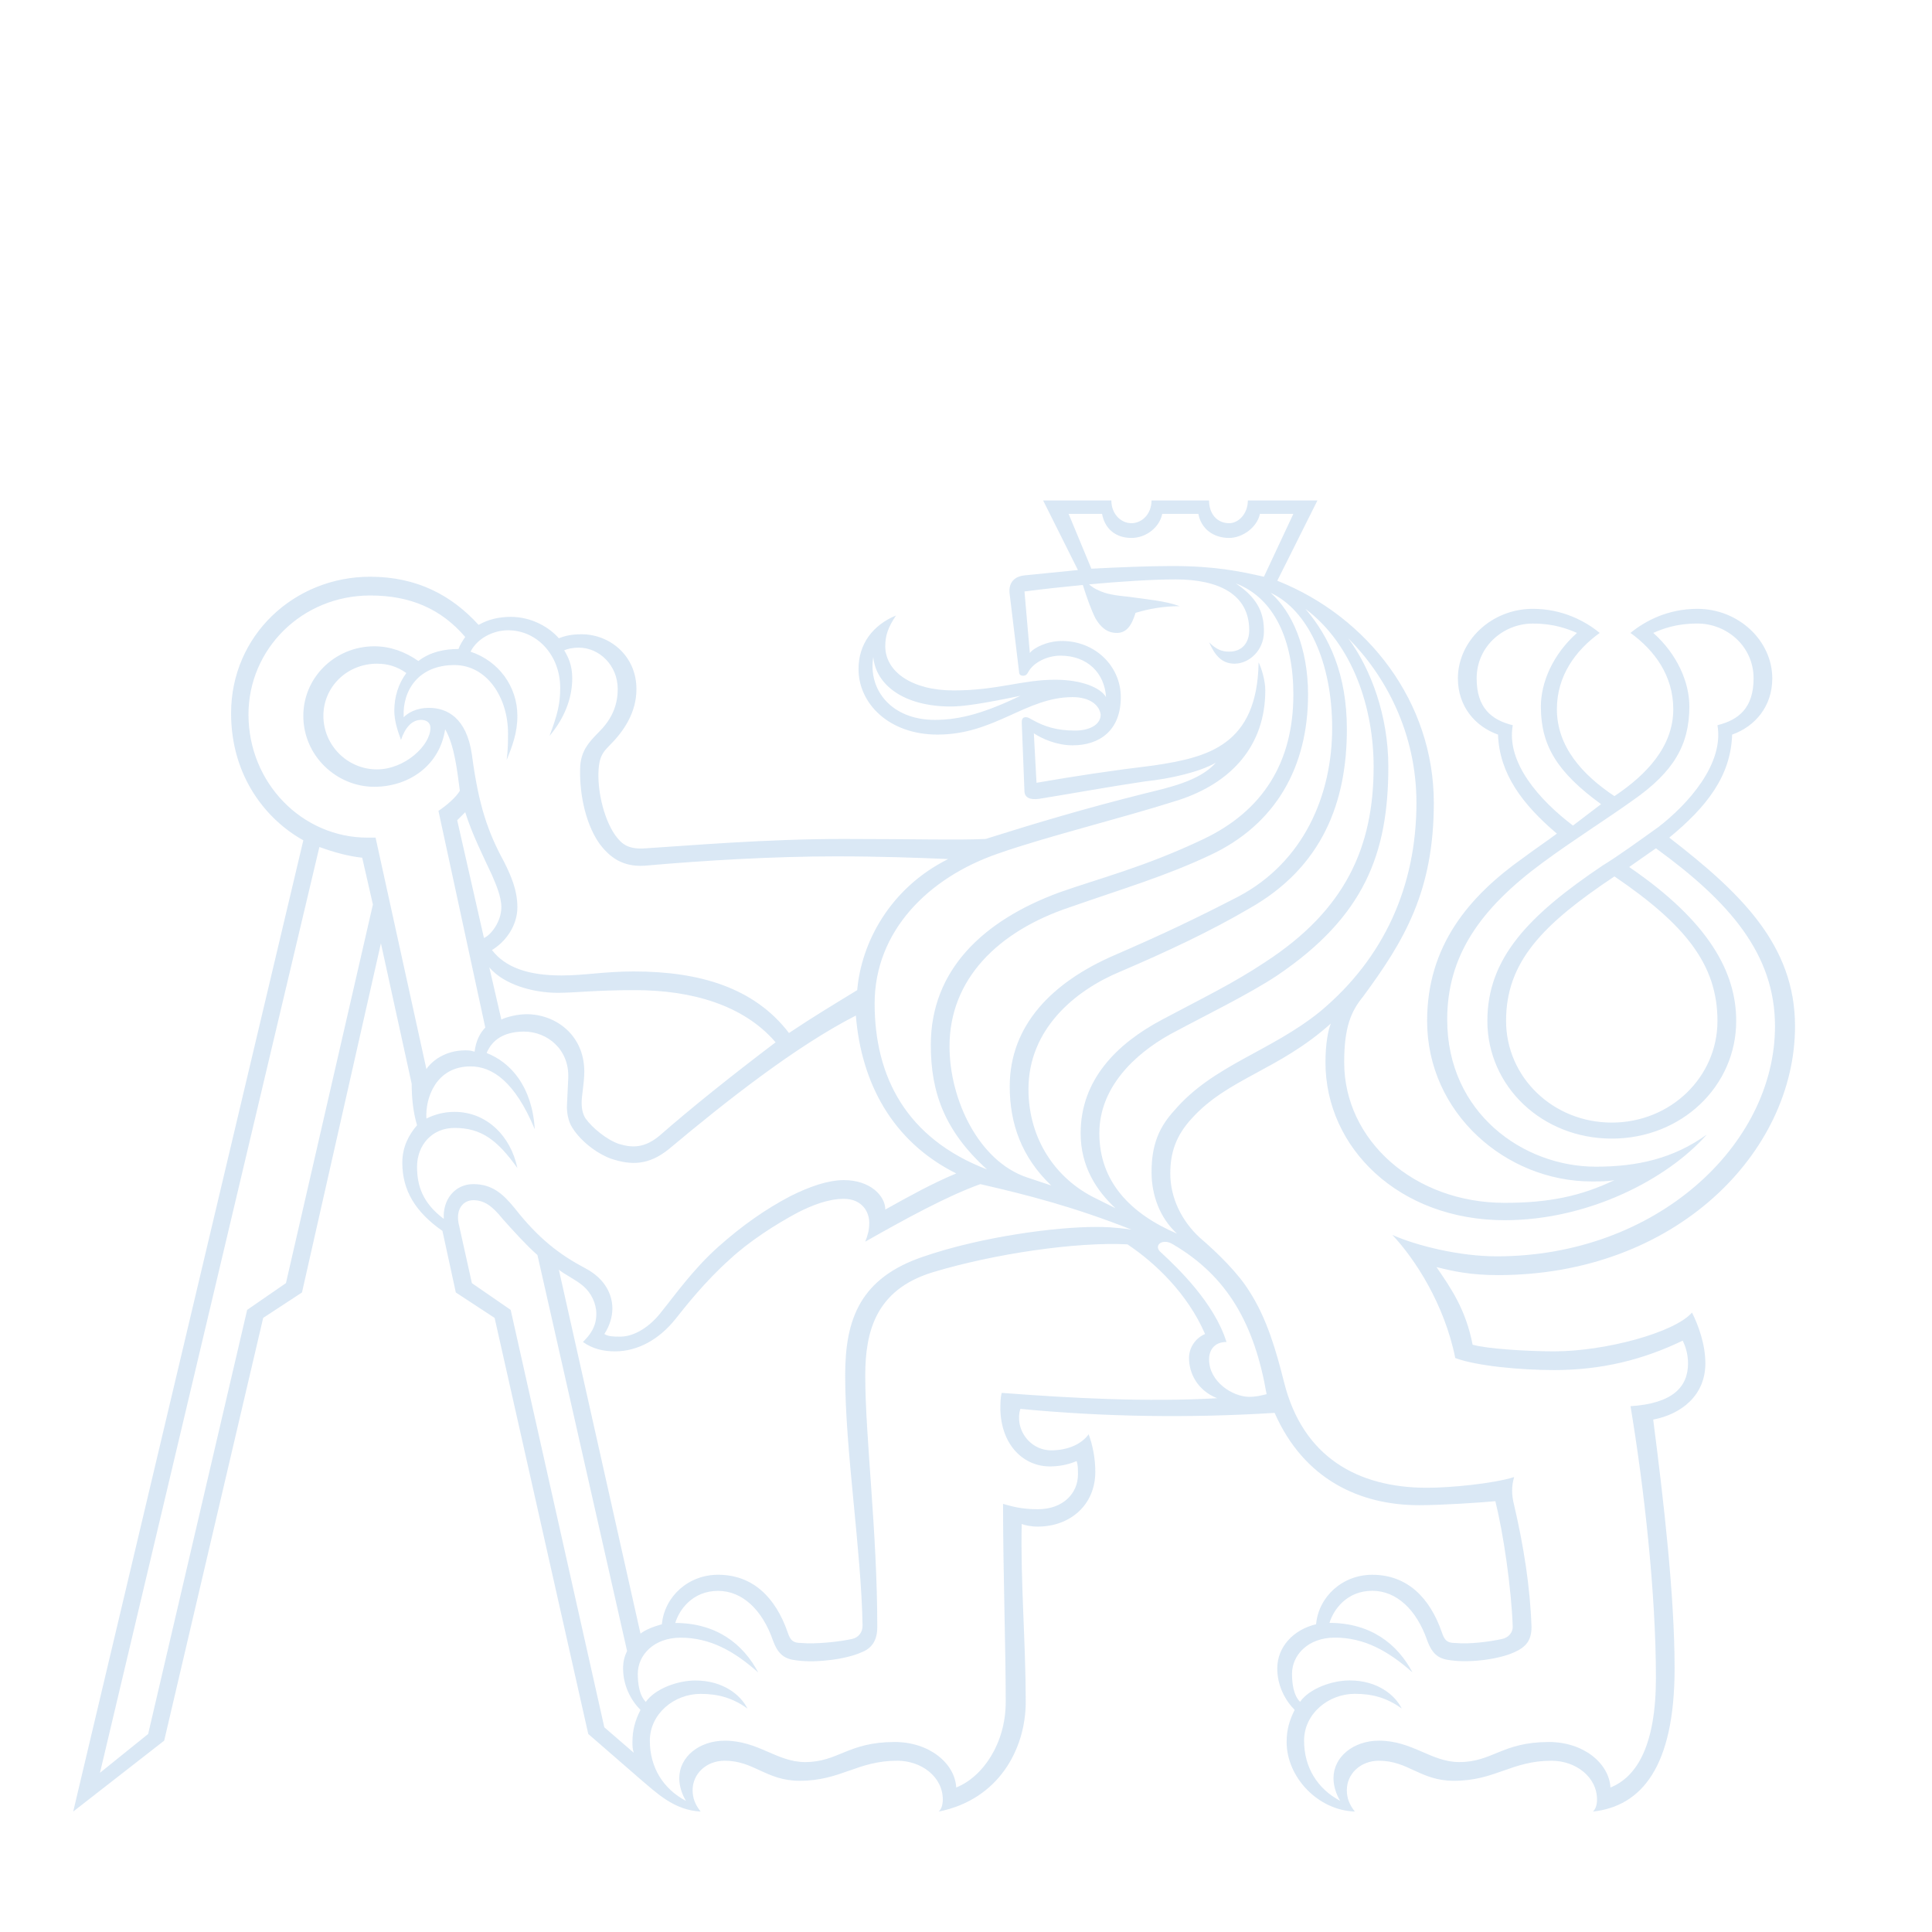 <?xml version="1.0" encoding="UTF-8" standalone="no"?>
<!-- Generator: Adobe Illustrator 15.0.0, SVG Export Plug-In . SVG Version: 6.00 Build 0)  -->

<svg
   version="1.1"
   id="Layer_1"
   x="0px"
   y="0px"
   width="141.73px"
   height="141.73px"
   viewBox="0 0 141.73 141.73"
   enable-background="new 0 0 141.73 141.73"
   xml:space="preserve"
   sodipodi:docname="symbol_cvut_konturova_verze.svg"
   inkscape:version="1.3 (0e150ed6c4, 2023-07-21)"
   xmlns:inkscape="http://www.inkscape.org/namespaces/inkscape"
   xmlns:sodipodi="http://sodipodi.sourceforge.net/DTD/sodipodi-0.dtd"
   xmlns="http://www.w3.org/2000/svg"
   xmlns:svg="http://www.w3.org/2000/svg"><defs
   id="defs1" /><sodipodi:namedview
   id="namedview1"
   pagecolor="#505050"
   bordercolor="#eeeeee"
   borderopacity="1"
   inkscape:showpageshadow="0"
   inkscape:pageopacity="0"
   inkscape:pagecheckerboard="0"
   inkscape:deskcolor="#505050"
   inkscape:zoom="8.53736"
   inkscape:cx="70.864998"
   inkscape:cy="70.864998"
   inkscape:window-width="2560"
   inkscape:window-height="1414"
   inkscape:window-x="0"
   inkscape:window-y="0"
   inkscape:window-maximized="1"
   inkscape:current-layer="g1" />&#10;<g
   id="g1">&#10;	<path
   fill="#0065BD"
   d="M22.252,61.644c-2.65-1.472-5.3-4.613-5.3-9.324c0-5.692,4.613-10.011,10.207-10.011   c3.435,0,5.987,1.374,7.95,3.533c0.687-0.393,1.472-0.589,2.355-0.589c1.57,0,2.846,0.785,3.533,1.57   c0.491-0.196,0.981-0.294,1.668-0.294c2.061,0,4.024,1.57,4.024,4.024c0,1.767-0.981,3.141-1.963,4.122   c-0.491,0.491-0.687,0.785-0.785,1.472c-0.196,1.57,0.294,3.828,1.178,5.104c0.491,0.687,0.981,1.08,2.257,0.981   c3.141-0.196,8.735-0.687,14.525-0.687c4.907,0,8.44,0.098,10.404,0c3.729-1.178,7.36-2.257,11.679-3.337   c1.57-0.393,4.024-0.883,5.202-2.257c-1.178,0.687-3.338,1.178-5.202,1.374c-2.649,0.393-5.889,0.981-7.753,1.276   c-0.688,0.098-1.08-0.098-1.08-0.589l-0.196-5.005c0-0.294,0.099-0.393,0.294-0.393c0.197,0,0.295,0.098,0.491,0.196   c0.884,0.491,1.767,0.785,3.141,0.785c0.981,0,1.864-0.393,1.864-1.178c-0.098-0.687-0.785-1.276-2.061-1.276   c-3.436,0-5.692,2.748-9.913,2.748c-3.533,0-5.791-2.257-5.791-4.809c0-1.865,1.08-3.239,2.748-3.926   c-0.589,0.883-0.785,1.472-0.785,2.257c0,1.865,1.963,3.239,5.005,3.239c3.239,0,5.005-0.785,7.459-0.785   c1.963,0,3.336,0.589,3.729,1.276c-0.098-1.767-1.373-3.042-3.336-3.042c-0.982,0-1.963,0.491-2.355,1.178   c-0.099,0.196-0.197,0.294-0.393,0.294c-0.197,0-0.295-0.098-0.295-0.294l-0.688-5.692c-0.098-0.687,0.197-1.276,1.08-1.374   l3.926-0.393l-2.552-5.104h5.005c0,0.981,0.688,1.668,1.473,1.668s1.473-0.687,1.473-1.668h4.22c0,0.981,0.589,1.668,1.472,1.668   c0.688,0,1.375-0.687,1.375-1.668h5.104l-2.945,5.889c6.674,2.65,11.483,8.931,11.483,16.292c0,6.478-2.159,10.109-5.202,14.231   c-0.883,1.079-1.373,2.257-1.373,4.809c0,5.692,5.104,10.305,11.777,10.305c3.238,0,5.594-0.49,8.047-1.668   c-0.49,0.098-1.079,0.098-1.668,0.098c-6.281,0-12.072-5.005-12.072-11.777c0-5.496,3.043-9.127,7.066-11.973   c0.785-0.589,1.669-1.178,2.454-1.767c-2.552-2.159-4.22-4.417-4.318-7.263c-1.669-0.589-2.944-2.061-2.944-4.122   c0-2.748,2.453-5.104,5.496-5.104c2.159,0,3.828,0.883,4.907,1.767c-1.767,1.276-3.141,3.141-3.141,5.594   c0,2.748,1.864,4.809,4.22,6.379c2.355-1.57,4.318-3.631,4.318-6.379c0-2.454-1.373-4.318-3.141-5.594   c1.08-0.883,2.748-1.767,4.908-1.767c3.042,0,5.496,2.355,5.496,5.104c0,2.061-1.276,3.533-2.945,4.122   c-0.098,3.042-1.864,5.3-4.612,7.557c5.202,4.024,9.226,7.852,9.226,13.838c0,9.227-8.734,18.256-21.788,18.256   c-2.062,0-3.337-0.295-4.515-0.59c1.08,1.57,2.159,3.141,2.65,5.693c0.98,0.294,3.926,0.49,5.986,0.49   c3.729,0,8.833-1.374,10.109-2.846c0.49,0.98,0.98,2.355,0.98,3.729c0,2.355-1.766,3.73-3.827,4.123   c0.785,6.084,1.57,12.955,1.57,18.254c0,7.264-2.454,10.109-5.987,10.502c0.197-0.196,0.295-0.49,0.295-0.883   c0-1.669-1.57-2.847-3.337-2.847c-2.944,0-4.122,1.472-7.165,1.472c-2.453,0-3.336-1.472-5.496-1.472   c-1.373,0-2.355,0.981-2.355,2.159c0,0.589,0.197,1.08,0.59,1.57c-2.748-0.098-5.006-2.552-5.006-5.104   c0-0.883,0.196-1.57,0.589-2.355c-0.687-0.688-1.276-1.767-1.276-3.043c0-1.57,1.178-2.846,2.847-3.238   c0.196-2.061,1.963-3.631,4.122-3.631c2.552,0,4.221,1.668,5.104,4.22c0.196,0.589,0.393,0.785,0.981,0.785   c1.079,0.099,2.552-0.099,3.435-0.294c0.491-0.099,0.785-0.491,0.785-0.884c-0.098-2.847-0.687-6.87-1.275-9.226   c-0.981,0.098-3.926,0.295-5.594,0.295c-4.318,0-8.441-1.865-10.6-6.772c-6.281,0.393-12.562,0.294-18.648-0.294   c-0.098,0.294-0.098,0.49-0.098,0.687c0,1.178,0.981,2.355,2.355,2.355c1.275,0,2.258-0.491,2.748-1.178   c0.295,0.785,0.49,1.767,0.49,2.748c0,2.454-1.864,4.024-4.22,4.024c-0.491,0-0.981-0.099-1.178-0.197   c-0.099,4.123,0.294,8.735,0.294,13.054c0,3.435-1.963,7.165-6.379,8.048c0.196-0.196,0.294-0.49,0.294-0.883   c0-1.669-1.57-2.847-3.337-2.847c-2.944,0-4.122,1.472-7.165,1.472c-2.454,0-3.337-1.472-5.496-1.472   c-1.374,0-2.355,0.981-2.355,2.159c0,0.589,0.196,1.08,0.589,1.57c-1.963-0.098-3.239-1.374-4.515-2.453l-3.729-3.239l-6.87-30.522   l-2.846-1.865l-0.981-4.515c-1.963-1.374-2.944-2.944-2.944-5.005c0-1.178,0.491-2.062,1.08-2.748   c-0.294-0.982-0.393-2.062-0.393-3.043l-2.257-10.305l-5.791,25.616l-2.846,1.865l-7.263,31.014l-6.674,5.201L22.252,61.644z    M10.868,127.204l7.263-31.112l2.846-1.963l6.379-27.774l-0.785-3.435c-0.981-0.098-2.061-0.393-3.141-0.785L7.334,130.051   L10.868,127.204z M34.128,77.053c0.196,0,0.393,0,0.687,0.098c0.098-0.785,0.393-1.374,0.785-1.767l-3.435-15.899   c0.589-0.393,1.276-0.981,1.57-1.472c-0.196-1.472-0.393-3.337-1.08-4.515c-0.393,2.65-2.65,4.22-5.202,4.22   c-2.748,0-5.202-2.257-5.202-5.202c0-2.846,2.355-5.104,5.202-5.104c1.178,0,2.257,0.393,3.239,1.08   c0.883-0.687,1.963-0.883,2.944-0.883c0.098-0.294,0.294-0.589,0.491-0.883c-1.767-2.061-4.024-3.042-6.968-3.042   c-5.005,0-8.931,3.926-8.931,8.735c0,5.005,3.926,9.029,8.735,9.029h0.589l3.729,16.979C31.674,77.838,32.656,77.053,34.128,77.053   z M31.576,53.399c0-0.393-0.294-0.589-0.687-0.589c-0.687,0-1.178,0.589-1.472,1.472c-0.294-0.785-0.491-1.472-0.491-2.159   c0-0.981,0.294-1.963,0.883-2.748c-0.687-0.491-1.374-0.687-2.159-0.687c-2.159,0-3.926,1.668-3.926,3.828s1.767,3.926,3.926,3.926   C29.711,56.442,31.576,54.675,31.576,53.399z M62.884,72.636c0.294-3.435,2.355-7.459,6.674-9.618   c-2.355-0.098-5.005-0.196-8.244-0.196c-4.515,0-9.618,0.294-14.035,0.687c-1.57,0.098-2.552-0.589-3.337-1.668   c-1.08-1.57-1.472-3.926-1.374-5.692c0.098-1.08,0.589-1.668,1.374-2.454s1.374-1.767,1.374-3.141c0-1.767-1.374-3.042-2.846-3.042   c-0.491,0-0.883,0.098-1.08,0.196c0.294,0.491,0.589,1.08,0.589,2.061c0,1.472-0.589,2.944-1.668,4.22   c0.589-1.57,0.785-2.355,0.785-3.533c0-2.355-1.668-4.22-3.828-4.22c-1.08,0-2.257,0.589-2.748,1.57   c2.061,0.687,3.435,2.552,3.435,4.711c0,1.276-0.393,2.257-0.785,3.239c0.098-0.785,0.098-1.374,0.098-1.963   c0-2.65-1.57-5.005-3.926-5.005c-2.65,0-3.828,1.865-3.729,3.828c0.294-0.294,0.883-0.687,1.865-0.687   c1.276,0,2.748,0.687,3.141,3.435c0.491,3.729,1.178,5.692,2.355,7.852c0.491,0.981,0.981,2.061,0.981,3.337   c0,1.374-0.883,2.552-1.865,3.141c0.981,1.276,2.65,1.865,5.104,1.865c1.668,0,3.141-0.294,5.3-0.294   c4.809,0,8.833,1.178,11.385,4.515C59.646,74.599,61.118,73.715,62.884,72.636z M48.555,96.19c0.883-1.079,2.257-3.042,4.122-4.711   c1.767-1.57,3.435-2.748,5.3-3.729c1.374-0.688,2.748-1.178,3.926-1.178c1.963,0,3.042,1.178,3.042,2.159   c1.767-0.981,3.337-1.864,5.202-2.649c-4.711-2.355-6.968-6.674-7.361-11.582c-4.417,2.258-9.52,6.281-13.74,9.814   c-1.472,1.178-2.748,1.178-4.22,0.688c-1.08-0.393-2.355-1.374-2.944-2.453c-0.196-0.393-0.294-0.884-0.294-1.375l0.098-2.061   c0.098-2.159-1.57-3.436-3.239-3.436c-1.178,0-2.257,0.393-2.748,1.57c1.767,0.688,3.337,2.454,3.533,5.595   c-1.472-3.533-3.141-4.612-4.711-4.612c-2.552,0-3.337,2.355-3.239,3.827c0.589-0.294,1.276-0.491,2.061-0.491   c2.355,0,4.122,1.768,4.613,4.123c-1.472-2.062-2.65-2.945-4.613-2.945c-1.668,0-2.748,1.276-2.748,2.847   c0,1.374,0.393,2.649,1.963,3.827c-0.098-1.373,0.785-2.551,2.159-2.551s2.159,0.687,3.042,1.766   c1.767,2.258,3.337,3.436,5.202,4.417c1.472,0.785,1.963,1.963,1.963,2.944c0,0.589-0.196,1.275-0.589,1.865   c0.294,0.195,0.687,0.195,1.178,0.195C46.494,98.055,47.672,97.368,48.555,96.19z M36.778,66.551c0-0.785-0.393-1.668-0.687-2.355   c-0.687-1.472-1.472-3.042-1.963-4.613l-0.589,0.589l1.963,8.637C35.993,68.612,36.778,67.63,36.778,66.551z M46.396,127.793   c0-0.883,0.196-1.57,0.589-2.355c-0.687-0.688-1.276-1.767-1.276-3.043c0-0.49,0.098-0.883,0.294-1.275l-6.576-29.051   c-0.785-0.688-1.767-1.767-2.552-2.65c-0.785-0.98-1.374-1.373-2.159-1.373c-0.687,0-1.276,0.588-1.08,1.668l0.981,4.416   l2.846,1.963l6.87,30.621l2.159,1.865C46.396,128.283,46.396,128.088,46.396,127.793z M48.359,83.334   c2.355-2.062,5.3-4.417,8.539-6.871c-2.355-2.748-6.183-3.827-10.305-3.827c-3.042,0-4.318,0.196-5.692,0.196   c-1.767,0-3.926-0.589-5.005-1.865l0.883,3.828c0.393-0.196,1.178-0.393,1.865-0.393c2.061,0,4.22,1.473,4.22,4.221   c0,0.785-0.196,1.766-0.196,2.257s0.098,0.884,0.294,1.178c0.491,0.687,1.57,1.57,2.454,1.864   C46.396,84.217,47.279,84.217,48.359,83.334z M62.492,120.236c0.491-0.099,0.785-0.491,0.785-0.982   c-0.098-5.594-1.276-12.856-1.276-18.353c0-4.122,1.08-7.165,5.791-8.735c4.318-1.472,9.716-2.158,12.562-2.158   c0.59,0,1.276,0,2.65,0.195c-4.221-1.668-7.655-2.551-11.09-3.336c-2.454,0.883-5.496,2.551-8.44,4.22   c0.196-0.491,0.294-0.884,0.294-1.374c0-0.883-0.589-1.767-1.865-1.767c-1.178,0-2.355,0.491-3.337,0.981   c-1.668,0.883-3.631,2.159-5.005,3.436c-1.865,1.668-3.239,3.435-4.024,4.416c-1.178,1.473-2.748,2.355-4.417,2.355   c-0.883,0-1.668-0.196-2.355-0.688c0.491-0.49,0.981-1.079,0.981-2.061c0-0.785-0.393-1.57-0.981-2.061   c-0.589-0.491-1.276-0.785-1.767-1.178l5.987,26.695c0.393-0.295,0.883-0.491,1.57-0.688c0.196-2.061,1.963-3.631,4.122-3.631   c2.552,0,4.22,1.668,5.104,4.22c0.196,0.589,0.393,0.785,0.981,0.785C59.842,120.629,61.608,120.432,62.492,120.236z    M49.831,130.443c0-1.57,1.472-2.748,3.337-2.748c2.454,0,3.828,1.57,5.889,1.57c2.454,0,3.141-1.473,6.576-1.473   c2.552,0,4.417,1.57,4.515,3.337c1.962-0.785,3.631-3.239,3.631-6.281c0-4.024-0.196-9.521-0.196-14.525   c0.688,0.196,1.374,0.393,2.552,0.393c1.864,0,2.944-1.178,2.944-2.552c0-0.393,0-0.688-0.098-0.981   c-0.688,0.294-1.375,0.393-1.963,0.393c-1.865,0-3.533-1.472-3.632-4.122c0-0.49,0-0.883,0.099-1.275   c5.104,0.393,10.697,0.687,15.801,0.393c-1.473-0.59-2.061-1.865-2.061-2.945c0-0.785,0.49-1.472,1.178-1.766   c-1.276-2.945-3.632-5.202-5.693-6.576c-3.729-0.196-9.814,0.688-14.329,2.061c-4.122,1.276-4.907,4.318-4.907,7.558   c0,4.515,0.883,11.483,0.883,18.451c0,0.981-0.393,1.57-1.178,1.864c-1.08,0.491-3.239,0.785-4.711,0.59   c-0.883-0.099-1.374-0.393-1.767-1.473c-0.785-2.258-2.257-3.631-4.024-3.631c-1.865,0-2.846,1.373-3.141,2.355   c3.042,0,5.005,1.57,6.085,3.631c-1.767-1.57-3.533-2.552-5.692-2.552c-1.963,0-3.141,1.276-3.141,2.649   c0,0.688,0.098,1.57,0.589,2.062c0.687-0.981,2.355-1.57,3.631-1.57c2.061,0,3.337,1.079,3.828,2.062   c-1.08-0.785-2.159-1.08-3.435-1.08c-1.963,0-3.729,1.473-3.729,3.436s0.981,3.533,2.65,4.416   C50.027,131.621,49.831,131.031,49.831,130.443z M74.858,51.044c-2.847,0.589-4.22,0.785-5.104,0.785   c-3.435,0-5.496-1.57-5.692-3.632c-0.393,2.454,1.374,4.613,4.515,4.613C70.54,52.811,72.404,52.222,74.858,51.044z M68.283,76.659   c0-5.496,3.828-9.127,9.422-11.188c2.748-0.981,6.281-1.864,10.6-3.926c4.318-2.061,6.575-5.594,6.575-10.6   c0-3.926-1.374-7.066-4.22-8.146c1.766,1.178,2.061,2.355,2.061,3.533c0,1.374-1.08,2.355-2.159,2.355   c-0.981,0-1.472-0.688-1.864-1.57c0.49,0.49,0.883,0.687,1.472,0.687c0.981,0,1.472-0.687,1.472-1.57   c0-2.649-2.257-3.729-5.397-3.729c-1.656,0-3.955,0.143-6.357,0.364c0.218,0.182,0.441,0.333,0.665,0.421   c0.589,0.295,1.275,0.393,2.257,0.491c1.374,0.196,2.65,0.294,3.729,0.687c-1.178,0-2.257,0.196-3.238,0.491   c-0.295,0.981-0.688,1.472-1.374,1.472c-0.688,0-1.178-0.393-1.57-1.079c-0.318-0.637-0.638-1.532-0.923-2.44   c-1.439,0.138-2.903,0.301-4.279,0.478l0.393,4.515c0.295-0.393,1.275-0.883,2.355-0.883c2.453,0,4.318,1.865,4.318,4.122   c0,2.454-1.57,3.533-3.533,3.533c-1.178,0-2.258-0.491-2.846-0.883l0.195,3.631c2.847-0.491,5.398-0.883,8.637-1.276   c3.926-0.589,7.558-1.472,7.656-7.557c0.195,0.393,0.49,1.276,0.49,2.061c0,4.024-2.453,6.772-6.379,8.048   c-4.318,1.374-9.619,2.65-13.25,3.926c-5.104,1.767-9.029,5.692-9.029,10.992c0,5.398,2.355,9.912,8.244,12.17   C69.264,82.94,68.283,80.095,68.283,76.659z M74.073,79.702c0-4.515,3.141-7.655,7.655-9.618c3.631-1.57,6.085-2.748,9.127-4.318   c4.81-2.552,6.871-7.459,6.871-12.366c0-4.81-1.768-8.637-4.516-9.913c1.57,1.374,2.748,4.024,2.748,7.459   c0,5.3-2.355,9.521-7.164,11.777c-3.337,1.57-6.379,2.454-10.305,3.828c-5.301,1.767-8.833,5.3-8.833,10.207   c0,3.926,2.159,8.44,5.693,9.618l1.766,0.589C74.957,84.903,74.073,82.45,74.073,79.702z M79.275,83.137   c0-3.926,2.649-6.575,5.986-8.342c2.944-1.57,5.201-2.65,7.557-4.221c5.889-3.827,7.95-8.44,7.95-14.329   c0-4.22-1.472-8.931-5.005-11.581c1.766,2.062,3.042,4.81,3.042,8.833c0,5.3-1.767,10.109-7.165,13.151   c-2.846,1.669-5.986,3.141-9.422,4.613c-3.336,1.374-6.771,4.22-6.771,8.637c0,3.729,2.061,6.575,4.809,7.949l1.57,0.785   C80.453,87.357,79.275,85.591,79.275,83.137z M94.88,37.696h-2.454c-0.195,0.981-1.275,1.767-2.257,1.767   c-1.178,0-2.062-0.688-2.257-1.767h-2.65c-0.196,0.981-1.178,1.767-2.258,1.767c-1.178,0-1.963-0.688-2.158-1.767h-2.454   l1.669,4.023c1.864-0.098,4.22-0.196,5.889-0.196c3.238,0,5.005,0.393,6.771,0.785L94.88,37.696z M84.477,85.983   c0-2.062,0.589-3.337,1.668-4.515c2.847-3.337,7.066-4.318,10.698-7.263c4.711-3.926,7.066-9.226,7.066-15.311   c0-5.104-2.257-9.324-5.005-12.072c1.668,2.258,2.943,5.692,2.943,9.422c0,6.38-1.766,10.992-8.146,15.311   c-2.062,1.374-5.3,2.944-7.852,4.318c-2.649,1.473-5.202,3.926-5.202,7.263c0,3.533,2.258,5.889,5.693,7.361   C85.065,89.32,84.477,87.651,84.477,85.983z M92.916,102.275c-0.883-5.104-2.846-8.637-6.869-10.992   c-0.785-0.49-1.473,0.098-0.884,0.589c1.276,1.178,3.926,3.729,4.81,6.575c-0.884,0-1.276,0.59-1.276,1.276   c0,1.669,1.767,2.748,2.944,2.748C92.131,102.472,92.523,102.373,92.916,102.275z M97.824,130.442c0-1.57,1.473-2.748,3.337-2.748   c2.454,0,3.827,1.57,5.889,1.57c2.454,0,3.141-1.472,6.575-1.472c2.553,0,4.417,1.57,4.516,3.337   c1.963-0.785,3.336-3.141,3.336-8.048c0-6.281-0.883-14.035-1.864-19.924c3.042-0.196,4.22-1.374,4.22-3.141   c0-0.687-0.195-1.275-0.393-1.668c-2.846,1.374-5.889,2.159-9.422,2.159c-2.453,0-5.691-0.295-7.262-0.884   c-0.785-3.926-2.945-7.263-4.613-9.029c1.767,0.785,4.907,1.57,7.655,1.57c11.679,0,20.414-8.146,20.414-16.881   c0-5.3-3.337-9.127-8.735-13.053l-1.963,1.374c5.889,4.023,7.852,7.753,7.852,11.286c0,4.81-4.023,8.637-9.127,8.637   s-9.127-3.827-9.127-8.637c0-4.612,3.042-7.753,8.439-11.385c1.276-0.785,2.748-1.864,4.123-2.846   c2.158-1.669,4.809-4.613,4.318-7.459c1.57-0.393,2.649-1.276,2.649-3.436c0-2.355-1.963-4.023-4.122-4.023   c-1.57,0-2.552,0.393-3.238,0.687c1.766,1.57,2.649,3.632,2.649,5.398c0,2.846-1.178,4.809-4.122,6.87   c-2.061,1.472-4.416,2.944-6.674,4.612c-4.515,3.337-6.969,6.772-6.969,11.483c0,6.87,5.595,10.796,10.895,10.796   c3.043,0,5.692-0.589,8.146-2.355c-2.847,3.238-8.637,6.281-14.82,6.281c-7.754,0-13.151-5.3-13.151-11.581   c0-1.374,0.196-2.355,0.393-2.847c-3.827,3.436-7.558,4.024-10.207,6.969c-1.178,1.275-1.57,2.552-1.57,4.023   c0,1.865,0.884,3.533,2.159,4.711c1.374,1.178,2.846,2.65,3.631,3.926c1.276,1.963,1.963,4.318,2.553,6.674   c1.373,5.496,5.397,7.754,10.501,7.754c1.669,0,4.81-0.295,6.38-0.785c-0.197,0.687-0.197,1.275,0,2.061   c0.687,2.944,1.178,5.987,1.275,8.932c0,0.981-0.393,1.472-1.275,1.864c-1.08,0.491-3.141,0.785-4.613,0.589   c-0.883-0.098-1.374-0.393-1.767-1.472c-0.785-2.258-2.257-3.632-4.024-3.632c-1.864,0-2.846,1.374-3.141,2.355   c3.043,0,5.006,1.57,6.086,3.632c-1.768-1.57-3.533-2.552-5.693-2.552c-1.963,0-3.141,1.275-3.141,2.649   c0,0.688,0.099,1.57,0.59,2.062c0.687-0.981,2.355-1.57,3.631-1.57c2.061,0,3.337,1.079,3.828,2.061   c-1.08-0.785-2.16-1.079-3.436-1.079c-1.963,0-3.729,1.472-3.729,3.435s0.981,3.533,2.649,4.417   C98.021,131.62,97.824,131.031,97.824,130.442z M117.453,58.993c-3.238-2.355-4.416-4.318-4.416-7.164   c0-1.767,0.883-3.828,2.649-5.398c-0.687-0.294-1.669-0.687-3.239-0.687c-2.158,0-4.121,1.668-4.121,4.023   c0,2.159,1.079,3.043,2.649,3.436c-0.491,2.748,1.963,5.496,4.417,7.36L117.453,58.993z M125.992,74.893   c0-4.122-2.355-7.066-7.558-10.6c-5.3,3.533-7.95,6.281-7.95,10.6c0,4.122,3.436,7.459,7.754,7.459S125.992,79.015,125.992,74.893z   "
   id="path1"
   style="fill:#0065bd;fill-opacity:0.145" />&#10;</g>&#10;</svg>
